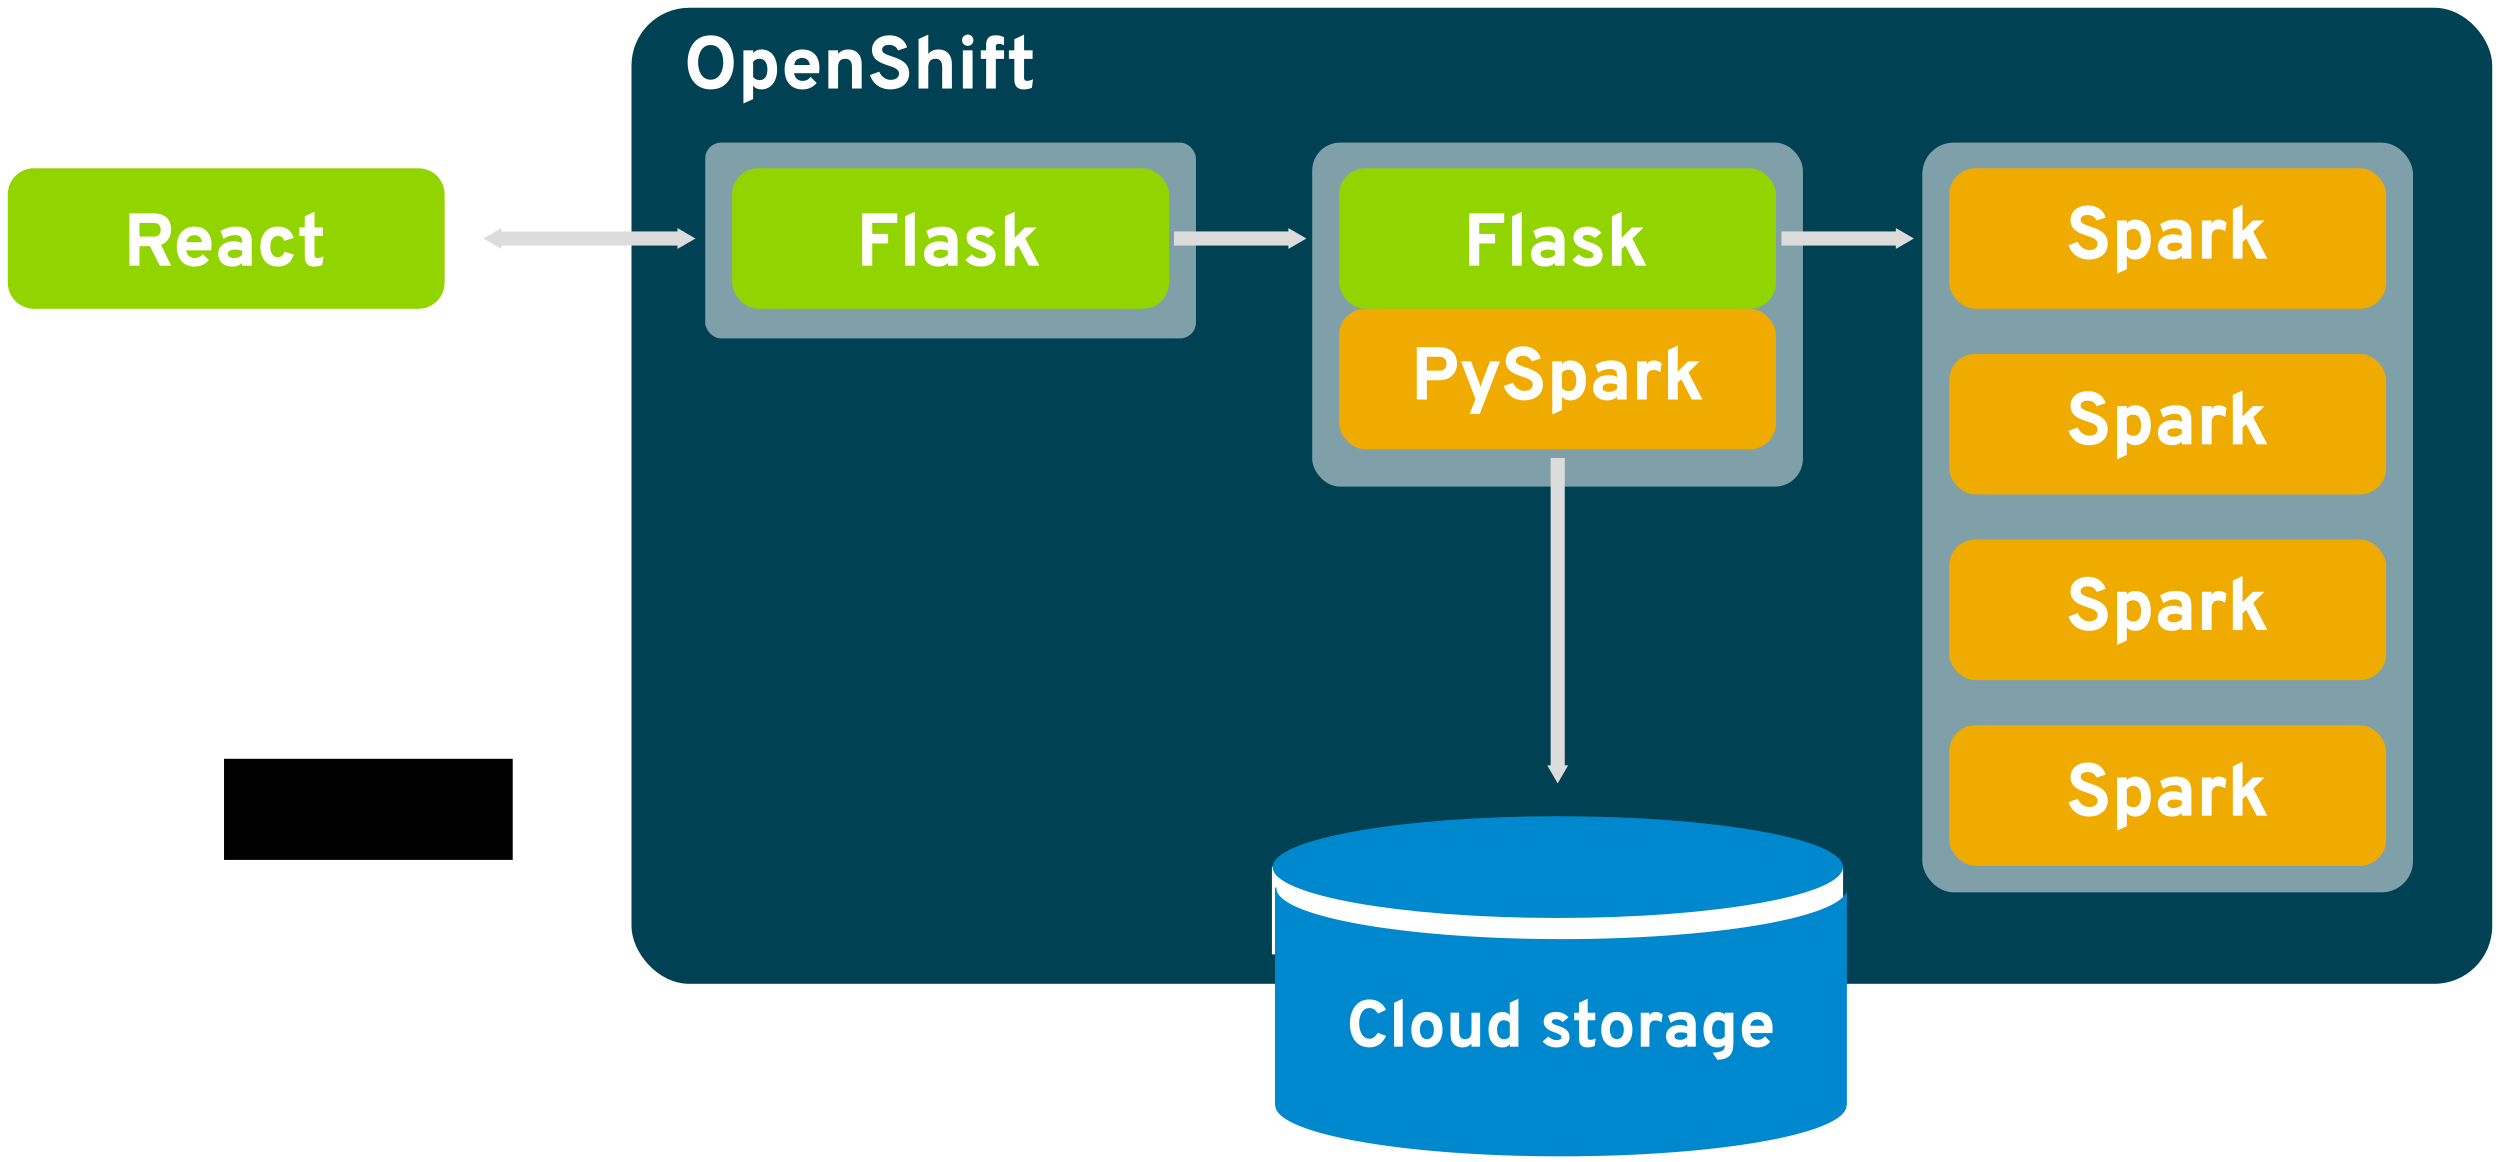 <?xml version="1.0" encoding="UTF-8" standalone="no"?>
<!-- Created with Inkscape (http://www.inkscape.org/) -->

<svg
   xmlns:dc="http://purl.org/dc/elements/1.1/"
   xmlns:cc="http://creativecommons.org/ns#"
   xmlns:rdf="http://www.w3.org/1999/02/22-rdf-syntax-ns#"
   xmlns:svg="http://www.w3.org/2000/svg"
   xmlns="http://www.w3.org/2000/svg"
   xmlns:sodipodi="http://sodipodi.sourceforge.net/DTD/sodipodi-0.dtd"
   xmlns:inkscape="http://www.inkscape.org/namespaces/inkscape"
   width="1608.337"
   height="747.692"
   viewBox="0 0 425.539 197.827"
   version="1.1"
   id="svg8"
   inkscape:version="0.92+devel unknown"
   sodipodi:docname="var-sandbox-3.svg">
  <defs
     id="defs2">
    <marker
       inkscape:stockid="TriangleInM"
       orient="auto"
       refY="0"
       refX="0"
       id="TriangleInM"
       style="overflow:visible"
       inkscape:isstock="true">
      <path
         id="path4601"
         d="M 5.77,0 -2.88,5 V -5 Z"
         style="fill:#dcdcdc;fill-opacity:1;fill-rule:evenodd;stroke:#dcdcdc;stroke-width:1pt;stroke-opacity:1"
         transform="scale(-0.4)"
         inkscape:connector-curvature="0" />
    </marker>
    <marker
       inkscape:stockid="TriangleOutM"
       orient="auto"
       refY="0"
       refX="0"
       id="TriangleOutM"
       style="overflow:visible"
       inkscape:isstock="true">
      <path
         id="path4610"
         d="M 5.77,0 -2.88,5 V -5 Z"
         style="fill:#dcdcdc;fill-opacity:1;fill-rule:evenodd;stroke:#dcdcdc;stroke-width:1pt;stroke-opacity:1"
         transform="scale(0.4)"
         inkscape:connector-curvature="0" />
    </marker>
    <marker
       inkscape:stockid="Arrow1Send"
       orient="auto"
       refY="0"
       refX="0"
       id="Arrow1Send"
       style="overflow:visible"
       inkscape:isstock="true">
      <path
         id="path4480"
         d="M 0,0 5,-5 -12.5,0 5,5 Z"
         style="fill:#4c4c4c;fill-opacity:1;fill-rule:evenodd;stroke:#000000;stroke-width:1pt;stroke-opacity:1"
         transform="matrix(-0.2,0,0,-0.2,-1.2,0)"
         inkscape:connector-curvature="0" />
    </marker>
    <marker
       inkscape:stockid="TriangleOutM"
       orient="auto"
       refY="0"
       refX="0"
       id="TriangleOutM-7"
       style="overflow:visible"
       inkscape:isstock="true">
      <path
         inkscape:connector-curvature="0"
         id="path4610-9"
         d="M 5.77,0 -2.88,5 V -5 Z"
         style="fill:#dcdcdc;fill-opacity:1;fill-rule:evenodd;stroke:#dcdcdc;stroke-width:1pt;stroke-opacity:1"
         transform="scale(0.4)" />
    </marker>
    <marker
       inkscape:stockid="TriangleOutM"
       orient="auto"
       refY="0"
       refX="0"
       id="TriangleOutM-7-0"
       style="overflow:visible"
       inkscape:isstock="true">
      <path
         inkscape:connector-curvature="0"
         id="path4610-9-2"
         d="M 5.77,0 -2.88,5 V -5 Z"
         style="fill:#4c4c4c;fill-opacity:1;fill-rule:evenodd;stroke:#4c4c4c;stroke-width:1pt;stroke-opacity:1"
         transform="scale(0.4)" />
    </marker>
    <marker
       inkscape:stockid="TriangleOutM"
       orient="auto"
       refY="0"
       refX="0"
       id="TriangleOutM-7-7"
       style="overflow:visible"
       inkscape:isstock="true">
      <path
         inkscape:connector-curvature="0"
         id="path4610-9-5"
         d="M 5.77,0 -2.88,5 V -5 Z"
         style="fill:#4c4c4c;fill-opacity:1;fill-rule:evenodd;stroke:#4c4c4c;stroke-width:1pt;stroke-opacity:1"
         transform="scale(0.4)" />
    </marker>
    <marker
       inkscape:stockid="TriangleInM"
       orient="auto"
       refY="0"
       refX="0"
       id="TriangleInM-0"
       style="overflow:visible"
       inkscape:isstock="true">
      <path
         inkscape:connector-curvature="0"
         id="path4601-4"
         d="M 5.77,0 -2.88,5 V -5 Z"
         style="fill:#dcdcdc;fill-opacity:1;fill-rule:evenodd;stroke:#dcdcdc;stroke-width:1pt;stroke-opacity:1"
         transform="scale(-0.4)" />
    </marker>
    <marker
       inkscape:stockid="TriangleOutM"
       orient="auto"
       refY="0"
       refX="0"
       id="TriangleOutM-8"
       style="overflow:visible"
       inkscape:isstock="true">
      <path
         id="path4610-7"
         d="M 5.77,0 -2.88,5 V -5 Z"
         style="fill:#dcdcdc;fill-opacity:1;fill-rule:evenodd;stroke:#dcdcdc;stroke-width:1pt;stroke-opacity:1"
         transform="scale(0.4)"
         inkscape:connector-curvature="0" />
    </marker>
    <marker
       inkscape:stockid="TriangleInM"
       orient="auto"
       refY="0"
       refX="0"
       id="TriangleInM-4"
       style="overflow:visible"
       inkscape:isstock="true">
      <path
         id="path4601-8"
         d="M 5.77,0 -2.88,5 V -5 Z"
         style="fill:#dcdcdc;fill-opacity:1;fill-rule:evenodd;stroke:#dcdcdc;stroke-width:1pt;stroke-opacity:1"
         transform="scale(-0.4)"
         inkscape:connector-curvature="0" />
    </marker>
    <marker
       inkscape:stockid="TriangleOutM"
       orient="auto"
       refY="0"
       refX="0"
       id="TriangleOutM-1"
       style="overflow:visible"
       inkscape:isstock="true">
      <path
         id="path4610-2"
         d="M 5.77,0 -2.88,5 V -5 Z"
         style="fill:#dcdcdc;fill-opacity:1;fill-rule:evenodd;stroke:#dcdcdc;stroke-width:1pt;stroke-opacity:1"
         transform="scale(0.4)"
         inkscape:connector-curvature="0" />
    </marker>
    <marker
       inkscape:stockid="TriangleOutM"
       orient="auto"
       refY="0"
       refX="0"
       id="TriangleOutM-8-3"
       style="overflow:visible"
       inkscape:isstock="true">
      <path
         id="path4610-7-9"
         d="M 5.77,0 -2.88,5 V -5 Z"
         style="fill:#dcdcdc;fill-opacity:1;fill-rule:evenodd;stroke:#dcdcdc;stroke-width:1pt;stroke-opacity:1"
         transform="scale(0.4)"
         inkscape:connector-curvature="0" />
    </marker>
    <marker
       inkscape:stockid="TriangleOutM"
       orient="auto"
       refY="0"
       refX="0"
       id="TriangleOutM-8-8"
       style="overflow:visible"
       inkscape:isstock="true">
      <path
         id="path4610-7-8"
         d="M 5.77,0 -2.88,5 V -5 Z"
         style="fill:#dcdcdc;fill-opacity:1;fill-rule:evenodd;stroke:#dcdcdc;stroke-width:1pt;stroke-opacity:1"
         transform="scale(0.4)"
         inkscape:connector-curvature="0" />
    </marker>
  </defs>
  <sodipodi:namedview
     id="base"
     pagecolor="#ffffff"
     bordercolor="#666666"
     borderopacity="1.0"
     inkscape:pageopacity="0.0"
     inkscape:pageshadow="2"
     inkscape:zoom="0.7"
     inkscape:cx="1063.714"
     inkscape:cy="197.75352"
     inkscape:document-units="mm"
     inkscape:current-layer="layer1"
     inkscape:document-rotation="0"
     showgrid="false"
     inkscape:window-width="2556"
     inkscape:window-height="1404"
     inkscape:window-x="2"
     inkscape:window-y="2"
     inkscape:window-maximized="1"
     units="px"
     fit-margin-top="5"
     fit-margin-left="5"
     fit-margin-right="5"
     fit-margin-bottom="5" />
  <g
     inkscape:label="Layer 1"
     inkscape:groupmode="layer"
     id="layer1"
     transform="translate(58.115,116.105)">
    <rect
       style="opacity:1;fill:#004153;stroke:none;stroke-width:1.319;stroke-miterlimit:4;stroke-dasharray:none"
       id="rect16662"
       width="316.727"
       height="166.138"
       x="49.374"
       y="-114.783"
       ry="9.841" />
    <flowRoot
       xml:space="preserve"
       id="flowRoot16013"
       style="font-style:normal;font-variant:normal;font-weight:800;font-stretch:normal;font-size:48px;font-family:Overpass;-inkscape-font-specification:'Overpass Ultra-Bold'"
       transform="matrix(0.265,0,0,0.265,-24.252,-40.45)"><flowRegion
         id="flowRegion16015"
         style="font-style:normal;font-variant:normal;font-weight:800;font-stretch:normal;font-size:48px;font-family:Overpass;-inkscape-font-specification:'Overpass Ultra-Bold'"><rect
           id="rect16017"
           width="185.427"
           height="64.939"
           x="16.119"
           y="201.903"
           style="-inkscape-font-specification:'Overpass Ultra-Bold';font-family:Overpass;font-weight:800;font-style:normal;font-stretch:normal;font-variant:normal;font-size:48px;" /></flowRegion><flowPara
         id="flowPara16019">Browser</flowPara></flowRoot>    <path
       style="opacity:1;fill:#92d400;stroke-width:2.577"
       d="m -52.328,-87.468 h 65.435 c 2.473,0 4.464,1.991 4.464,4.464 v 14.995 c 0,2.473 -1.991,4.464 -4.464,4.464 H -52.328 c -2.473,0 -4.464,-1.991 -4.464,-4.464 v -14.995 c 0,-2.473 1.991,-4.464 4.464,-4.464 z"
       id="rect4267-3-2-7"
       inkscape:connector-curvature="0" />
    <g
       aria-label="React"
       transform="matrix(0.265,0,0,0.265,-42.547,-144.816)"
       style="font-style:normal;font-variant:normal;font-weight:800;font-stretch:normal;font-size:48px;font-family:Overpass;-inkscape-font-specification:'Overpass Ultra-Bold';fill:#ffffff"
       id="flowRoot16261-6">
      <path
         d="m 24.352,278.994 h 6.48 v -12.528 h 6.768 l 6.288,12.528 h 7.296 l -6.528,-13.392 c 4.368,-1.536 6.528,-5.904 6.528,-9.696 0,-5.52 -2.784,-10.512 -11.232,-10.512 h -15.6 z m 6.48,-18.672 v -8.784 h 9.216 c 3.456,0 4.416,2.256 4.416,4.368 0,2.304 -1.104,4.416 -4.416,4.416 z"
         id="path16420"
         inkscape:connector-curvature="0" />
      <path
         d="m 66.259,279.57 c 4.08,0 7.056,-1.632 9.12,-4.128 l -3.84,-3.888 c -1.392,1.776 -3.024,2.544 -5.28,2.544 -2.688,0 -5.088,-1.776 -5.328,-4.944 h 15.984 c 0.192,-1.344 0.192,-2.736 0.192,-3.696 0,-7.872 -4.8,-11.568 -10.848,-11.568 -7.008,0 -11.472,4.896 -11.472,12.816 0,8.064 4.368,12.864 11.472,12.864 z m -5.28,-15.696 c 0.384,-3.072 2.352,-4.512 5.28,-4.512 2.496,0 4.368,1.632 4.752,4.512 z"
         id="path16422"
         inkscape:connector-curvature="0" />
      <path
         d="m 96.813,278.994 h 6.144 v -15.648 c 0,-8.352 -5.616,-9.456 -10.032,-9.456 -4.224,0 -7.68,1.296 -10.032,2.88 l 1.92,5.04 c 2.304,-1.584 4.704,-2.448 7.584,-2.448 2.832,0 4.416,1.2 4.416,3.888 v 1.248 c -1.488,-0.72 -3.264,-1.152 -5.616,-1.152 -4.848,0 -9.744,2.448 -9.744,8.112 0,5.376 3.936,8.112 9.024,8.112 3.216,0 5.184,-1.2 6.336,-2.352 z m -5.136,-4.896 c -2.688,0 -4.128,-1.056 -4.128,-2.64 0,-2.016 2.112,-2.832 4.704,-2.832 1.68,0 3.264,0.288 4.56,0.816 v 2.64 c -1.2,1.104 -2.88,2.016 -5.136,2.016 z"
         id="path16424"
         inkscape:connector-curvature="0" />
      <path
         d="m 119.689,279.57 c 5.328,0 8.784,-2.592 10.272,-7.776 l -5.952,-1.776 c -0.72,2.304 -2.208,3.552 -4.32,3.552 -2.88,0 -4.848,-2.64 -4.848,-6.816 0,-4.128 1.968,-6.864 4.992,-6.864 1.968,0 3.408,1.296 4.128,3.168 l 5.952,-1.968 c -1.584,-4.992 -5.232,-7.2 -10.224,-7.2 -6.768,0 -11.184,4.896 -11.184,12.864 0,8.064 4.416,12.816 11.184,12.816 z"
         id="path16426"
         inkscape:connector-curvature="0" />
      <path
         d="m 142.97,279.57 c 2.064,0 3.84,-0.384 5.328,-1.104 l 0.72,-5.424 c -1.392,0.72 -2.736,1.056 -4.032,1.056 -1.104,0 -1.728,-0.72 -1.728,-1.92 v -12.24 h 5.472 v -5.472 h -5.472 v -10.128 l -6.24,2.976 v 7.152 h -3.504 v 5.472 h 3.504 v 13.152 c 0,4.08 1.728,6.48 5.952,6.48 z"
         id="path16428"
         inkscape:connector-curvature="0" />
    </g>
    <g
       aria-label="OpenShift"
       transform="matrix(0.265,0,0,0.265,-34.222,-39.929)"
       style="font-style:normal;font-variant:normal;font-weight:800;font-stretch:normal;font-size:48px;font-family:Overpass;-inkscape-font-specification:'Overpass Ultra-Bold';fill:#ffffff"
       id="flowRoot16788">
      <path
         d="m 366.345,-230.022 c 10.848,0 14.784,-9.072 14.784,-17.376 0,-8.304 -3.936,-17.376 -14.784,-17.376 -10.848,0 -14.832,9.072 -14.832,17.376 0,8.304 3.984,17.376 14.832,17.376 z m 0,-6.24 c -6.048,0 -8.112,-6.048 -8.112,-11.136 0,-4.848 2.016,-11.136 8.112,-11.136 6.048,0 8.064,6 8.064,11.136 0,4.848 -2.112,11.136 -8.064,11.136 z"
         id="path16855"
         inkscape:connector-curvature="0" />
      <path
         d="m 398.82,-230.022 c 5.856,0 10.176,-4.752 10.176,-12.816 0,-8.304 -4.08,-12.864 -10.128,-12.864 -2.448,0 -4.176,0.96 -5.28,2.352 v -1.776 h -6.24 v 34.128 l 6.24,-2.832 v -8.544 c 1.104,1.392 2.784,2.352 5.232,2.352 z m -0.96,-6 c -2.16,0 -3.648,-1.008 -4.272,-2.016 v -9.696 c 0.912,-1.2 2.208,-1.968 4.272,-1.968 3.216,0 4.896,2.736 4.896,6.864 0,4.368 -1.776,6.816 -4.896,6.816 z"
         id="path16857"
         inkscape:connector-curvature="0" />
      <path
         d="m 425.276,-230.022 c 4.08,0 7.056,-1.632 9.12,-4.128 l -3.84,-3.888 c -1.392,1.776 -3.024,2.544 -5.28,2.544 -2.688,0 -5.088,-1.776 -5.328,-4.944 h 15.984 c 0.192,-1.344 0.192,-2.736 0.192,-3.696 0,-7.872 -4.8,-11.568 -10.848,-11.568 -7.008,0 -11.472,4.896 -11.472,12.816 0,8.064 4.368,12.864 11.472,12.864 z m -5.28,-15.696 c 0.384,-3.072 2.352,-4.512 5.28,-4.512 2.496,0 4.368,1.632 4.752,4.512 z"
         id="path16859"
         inkscape:connector-curvature="0" />
      <path
         d="m 457.079,-230.598 h 6.24 v -15.456 c 0,-7.344 -4.368,-9.648 -8.592,-9.648 -2.88,0 -5.04,1.008 -6.576,2.88 v -2.304 h -6.24 v 24.528 h 6.24 v -13.536 c 0,-3.888 1.632,-5.568 4.656,-5.568 2.88,0 4.272,1.68 4.272,5.664 z"
         id="path16861"
         inkscape:connector-curvature="0" />
      <path
         d="m 481.693,-230.022 c 6.816,0 12.144,-3.696 12.144,-10.224 0,-7.248 -6.288,-9.36 -11.28,-11.04 -3.312,-1.104 -6.096,-2.016 -6.096,-4.128 0,-2.064 1.632,-3.216 4.464,-3.216 3.12,0 4.848,1.536 5.76,3.552 l 5.808,-1.92 c -1.248,-4.416 -5.184,-7.776 -11.184,-7.776 -7.248,0 -11.376,4.224 -11.376,9.264 0,6.672 5.664,8.544 10.56,10.176 3.648,1.2 6.816,2.256 6.816,5.088 0,2.688 -2.16,4.08 -5.424,4.08 -3.264,0 -5.904,-2.16 -7.344,-5.28 l -5.904,2.208 c 1.92,5.712 6.72,9.216 13.056,9.216 z"
         id="path16863"
         inkscape:connector-curvature="0" />
      <path
         d="m 499.848,-230.598 h 6.24 v -13.776 c 0,-3.84 1.872,-5.328 4.656,-5.328 2.832,0 4.272,1.632 4.272,5.424 v 13.68 h 6.24 v -15.456 c 0,-7.344 -4.368,-9.648 -8.592,-9.648 -2.88,0 -5.04,1.008 -6.576,2.88 v -12.432 l -6.24,2.88 z"
         id="path16865"
         inkscape:connector-curvature="0" />
      <path
         d="m 531.422,-258.006 c 2.064,0 3.648,-1.632 3.648,-3.648 0,-2.016 -1.584,-3.6 -3.648,-3.6 -2.016,0 -3.648,1.584 -3.648,3.6 0,2.016 1.632,3.648 3.648,3.648 z m -3.12,27.408 h 6.24 v -24.528 h -6.24 z"
         id="path16867"
         inkscape:connector-curvature="0" />
      <path
         d="m 549.482,-249.654 h 5.28 v -5.472 h -5.28 v -2.496 c 0,-1.152 0.672,-1.68 1.776,-1.68 0.624,0 1.68,0.096 3.504,0.816 v -5.088 c -1.776,-0.912 -3.504,-1.2 -5.472,-1.2 -2.976,0 -6.048,1.056 -6.048,5.904 v 3.744 h -3.408 v 5.472 h 3.408 v 19.056 h 6.24 z"
         id="path16869"
         inkscape:connector-curvature="0" />
      <path
         d="m 567.332,-230.022 c 2.064,0 3.84,-0.384 5.328,-1.104 l 0.72,-5.424 c -1.392,0.72 -2.736,1.056 -4.032,1.056 -1.104,0 -1.728,-0.72 -1.728,-1.92 v -12.24 h 5.472 v -5.472 h -5.472 v -10.128 l -6.24,2.976 v 7.152 h -3.504 v 5.472 h 3.504 v 13.152 c 0,4.08 1.728,6.48 5.952,6.48 z"
         id="path16871"
         inkscape:connector-curvature="0" />
    </g>
    <rect
       style="opacity:1;fill:#80a0a9;stroke:none;stroke-width:1.179;stroke-miterlimit:4;stroke-dasharray:none;stroke-opacity:1"
       id="rect16796-0"
       width="83.529"
       height="33.329"
       x="61.924"
       y="-91.83"
       ry="2.701" />
    <rect
       style="opacity:1;fill:#92d400;stroke-width:2.577"
       id="rect4267-3-2-6"
       width="74.362"
       height="23.922"
       x="66.507"
       y="-87.468"
       ry="4.464" />
    <g
       aria-label="Flask"
       transform="matrix(0.265,0,0,0.265,82.183,-144.816)"
       style="font-style:normal;font-variant:normal;font-weight:800;font-stretch:normal;font-size:48px;font-family:Overpass;-inkscape-font-specification:'Overpass Ultra-Bold';fill:#ffffff"
       id="flowRoot16261-1">
      <path
         d="m 24.352,278.994 h 6.48 v -14.256 h 10.176 v -6.144 h -10.176 v -7.056 h 16.032 v -6.144 h -22.512 z"
         id="path16431-5"
         inkscape:connector-curvature="0" />
      <path
         d="m 51.914,278.994 h 6.24 v -34.656 l -6.24,2.928 z"
         id="path16433-9"
         inkscape:connector-curvature="0" />
      <path
         d="m 79.469,278.994 h 6.144 v -15.648 c 0,-8.352 -5.616,-9.456 -10.032,-9.456 -4.224,0 -7.68,1.296 -10.032,2.88 l 1.92,5.04 c 2.304,-1.584 4.704,-2.448 7.584,-2.448 2.832,0 4.416,1.2 4.416,3.888 v 1.248 c -1.488,-0.72 -3.264,-1.152 -5.616,-1.152 -4.848,0 -9.744,2.448 -9.744,8.112 0,5.376 3.936,8.112 9.024,8.112 3.216,0 5.184,-1.2 6.336,-2.352 z m -5.136,-4.896 c -2.688,0 -4.128,-1.056 -4.128,-2.64 0,-2.016 2.112,-2.832 4.704,-2.832 1.68,0 3.264,0.288 4.56,0.816 v 2.64 c -1.2,1.104 -2.88,2.016 -5.136,2.016 z"
         id="path16435-4"
         inkscape:connector-curvature="0" />
      <path
         d="m 100.474,279.57 c 5.808,0 9.6,-2.64 9.6,-7.44 0,-4.896 -3.84,-6.768 -8.064,-8.16 -2.544,-0.768 -4.8,-1.68 -4.8,-2.976 0,-1.2 1.248,-1.824 3.12,-1.824 1.92,0 3.312,0.672 4.8,2.064 l 4.176,-3.408 c -1.776,-2.064 -4.704,-3.936 -8.976,-3.936 -4.896,0 -8.928,2.448 -8.928,6.912 0,4.272 2.928,6.24 8.4,8.064 2.832,1.104 4.464,1.776 4.464,3.264 0,1.584 -1.536,2.16 -3.696,2.16 -2.592,0 -4.752,-1.632 -5.76,-2.64 l -4.128,3.504 c 1.92,2.688 5.808,4.416 9.792,4.416 z"
         id="path16437-9"
         inkscape:connector-curvature="0" />
      <path
         d="m 138.208,278.994 -9.024,-17.424 7.2,-7.104 h -7.488 l -6.576,6.672 v -16.8 l -6.24,2.928 v 31.728 h 6.24 v -10.752 l 2.304,-2.208 6.768,12.96 z"
         id="path16439-0"
         inkscape:connector-curvature="0" />
    </g>
    <path
       style="fill:none;stroke:#dcdcdc;stroke-width:2.404;stroke-linecap:butt;stroke-linejoin:miter;stroke-miterlimit:4;stroke-dasharray:none;stroke-opacity:1;marker-start:url(#TriangleInM);marker-end:url(#TriangleOutM)"
       d="m 26.196,-75.507 h 32.02"
       id="path4463"
       inkscape:connector-curvature="0"
       sodipodi:nodetypes="cc" />
    <rect
       style="opacity:1;fill:#80a0a9;stroke:none;stroke-width:1.562;stroke-miterlimit:4;stroke-dasharray:none;stroke-opacity:1"
       id="rect16796"
       width="83.529"
       height="58.553"
       x="165.242"
       y="-91.83"
       ry="4.746" />
    <rect
       style="opacity:1;fill:#92d400;stroke-width:2.577"
       id="rect4267-3-2"
       width="74.362"
       height="23.922"
       x="169.825"
       y="-87.468"
       ry="4.464" />
    <g
       aria-label="Flask"
       transform="matrix(0.265,0,0,0.265,185.502,-144.816)"
       style="font-style:normal;font-variant:normal;font-weight:800;font-stretch:normal;font-size:48px;font-family:Overpass;-inkscape-font-specification:'Overpass Ultra-Bold';fill:#ffffff"
       id="flowRoot16261">
      <path
         d="m 24.352,278.994 h 6.48 v -14.256 h 10.176 v -6.144 h -10.176 v -7.056 h 16.032 v -6.144 h -22.512 z"
         id="path16431"
         inkscape:connector-curvature="0" />
      <path
         d="m 51.914,278.994 h 6.24 v -34.656 l -6.24,2.928 z"
         id="path16433"
         inkscape:connector-curvature="0" />
      <path
         d="m 79.469,278.994 h 6.144 v -15.648 c 0,-8.352 -5.616,-9.456 -10.032,-9.456 -4.224,0 -7.68,1.296 -10.032,2.88 l 1.92,5.04 c 2.304,-1.584 4.704,-2.448 7.584,-2.448 2.832,0 4.416,1.2 4.416,3.888 v 1.248 c -1.488,-0.72 -3.264,-1.152 -5.616,-1.152 -4.848,0 -9.744,2.448 -9.744,8.112 0,5.376 3.936,8.112 9.024,8.112 3.216,0 5.184,-1.2 6.336,-2.352 z m -5.136,-4.896 c -2.688,0 -4.128,-1.056 -4.128,-2.64 0,-2.016 2.112,-2.832 4.704,-2.832 1.68,0 3.264,0.288 4.56,0.816 v 2.64 c -1.2,1.104 -2.88,2.016 -5.136,2.016 z"
         id="path16435"
         inkscape:connector-curvature="0" />
      <path
         d="m 100.474,279.57 c 5.808,0 9.6,-2.64 9.6,-7.44 0,-4.896 -3.84,-6.768 -8.064,-8.16 -2.544,-0.768 -4.8,-1.68 -4.8,-2.976 0,-1.2 1.248,-1.824 3.12,-1.824 1.92,0 3.312,0.672 4.8,2.064 l 4.176,-3.408 c -1.776,-2.064 -4.704,-3.936 -8.976,-3.936 -4.896,0 -8.928,2.448 -8.928,6.912 0,4.272 2.928,6.24 8.4,8.064 2.832,1.104 4.464,1.776 4.464,3.264 0,1.584 -1.536,2.16 -3.696,2.16 -2.592,0 -4.752,-1.632 -5.76,-2.64 l -4.128,3.504 c 1.92,2.688 5.808,4.416 9.792,4.416 z"
         id="path16437"
         inkscape:connector-curvature="0" />
      <path
         d="m 138.208,278.994 -9.024,-17.424 7.2,-7.104 h -7.488 l -6.576,6.672 v -16.8 l -6.24,2.928 v 31.728 h 6.24 v -10.752 l 2.304,-2.208 6.768,12.96 z"
         id="path16439"
         inkscape:connector-curvature="0" />
    </g>
    <rect
       style="opacity:1;fill:#80a0a9;stroke:none;stroke-width:2.306;stroke-miterlimit:4;stroke-dasharray:none;stroke-opacity:1"
       id="rect16796-5"
       width="83.529"
       height="127.617"
       x="269.093"
       y="-91.83"
       ry="5.347" />
    <rect
       style="opacity:1;fill:#f0ab00;stroke-width:2.577"
       id="rect4267-3-2-9"
       width="74.362"
       height="23.922"
       x="273.676"
       y="-87.468"
       ry="4.464" />
    <g
       aria-label="Spark"
       transform="matrix(0.265,0,0,0.265,288.032,-146.009)"
       style="font-style:normal;font-variant:normal;font-weight:800;font-stretch:normal;font-size:48px;font-family:Overpass;-inkscape-font-specification:'Overpass Ultra-Bold';fill:#ffffff"
       id="flowRoot16261-3">
      <path
         d="m 35.488,279.57 c 6.816,0 12.144,-3.696 12.144,-10.224 0,-7.248 -6.288,-9.36 -11.28,-11.04 -3.312,-1.104 -6.096,-2.016 -6.096,-4.128 0,-2.064 1.632,-3.216 4.464,-3.216 3.12,0 4.848,1.536 5.76,3.552 l 5.808,-1.92 c -1.248,-4.416 -5.184,-7.776 -11.184,-7.776 -7.248,0 -11.376,4.224 -11.376,9.264 0,6.672 5.664,8.544 10.56,10.176 3.648,1.2 6.816,2.256 6.816,5.088 0,2.688 -2.16,4.08 -5.424,4.08 -3.264,0 -5.904,-2.16 -7.344,-5.28 l -5.904,2.208 c 1.92,5.712 6.72,9.216 13.056,9.216 z"
         id="path16442"
         inkscape:connector-curvature="0" />
      <path
         d="m 65.115,279.57 c 5.856,0 10.176,-4.752 10.176,-12.816 0,-8.304 -4.08,-12.864 -10.128,-12.864 -2.448,0 -4.176,0.96 -5.28,2.352 v -1.776 h -6.24 v 34.128 l 6.24,-2.832 v -8.544 c 1.104,1.392 2.784,2.352 5.232,2.352 z m -0.96,-6 c -2.16,0 -3.648,-1.008 -4.272,-2.016 v -9.696 c 0.912,-1.2 2.208,-1.968 4.272,-1.968 3.216,0 4.896,2.736 4.896,6.864 0,4.368 -1.776,6.816 -4.896,6.816 z"
         id="path16444"
         inkscape:connector-curvature="0" />
      <path
         d="m 95.219,278.994 h 6.144 v -15.648 c 0,-8.352 -5.616,-9.456 -10.032,-9.456 -4.224,0 -7.68,1.296 -10.032,2.88 l 1.92,5.04 c 2.304,-1.584 4.704,-2.448 7.584,-2.448 2.832,0 4.416,1.2 4.416,3.888 v 1.248 c -1.488,-0.72 -3.264,-1.152 -5.616,-1.152 -4.848,0 -9.744,2.448 -9.744,8.112 0,5.376 3.936,8.112 9.024,8.112 3.216,0 5.184,-1.2 6.336,-2.352 z m -5.136,-4.896 c -2.688,0 -4.128,-1.056 -4.128,-2.64 0,-2.016 2.112,-2.832 4.704,-2.832 1.68,0 3.264,0.288 4.56,0.816 v 2.64 c -1.2,1.104 -2.88,2.016 -5.136,2.016 z"
         id="path16446"
         inkscape:connector-curvature="0" />
      <path
         d="m 108.112,278.994 h 6.24 v -13.68 c 0,-4.224 2.064,-5.28 4.224,-5.28 1.92,0 3.312,0.624 4.464,1.44 l 0.864,-5.712 c -1.392,-1.152 -2.928,-1.872 -4.992,-1.872 -2.448,0 -3.84,1.2 -4.56,2.736 v -2.16 h -6.24 z"
         id="path16448"
         inkscape:connector-curvature="0" />
      <path
         d="m 150.115,278.994 -9.024,-17.424 7.2,-7.104 h -7.488 l -6.576,6.672 v -16.8 l -6.24,2.928 v 31.728 h 6.24 v -10.752 l 2.304,-2.208 6.768,12.96 z"
         id="path16450"
         inkscape:connector-curvature="0" />
    </g>
    <rect
       style="opacity:1;fill:#f0ab00;stroke-width:2.577"
       id="rect4267-3-2-9-6"
       width="74.362"
       height="23.922"
       x="169.825"
       y="-63.546"
       ry="4.464" />
    <g
       aria-label="PySpark"
       transform="matrix(0.265,0,0,0.265,-15.255,-155.453)"
       style="font-style:normal;font-variant:normal;font-weight:800;font-stretch:normal;font-size:48px;font-family:Overpass;-inkscape-font-specification:'Overpass Ultra-Bold';fill:#ffffff"
       id="flowRoot16531">
      <path
         inkscape:connector-curvature="0"
         d="m 748.289,405.1 h 6.48 v -12.384 h 7.92 c 8.208,0 11.472,-5.712 11.472,-10.608 0,-5.232 -2.976,-10.608 -11.472,-10.608 h -14.4 z m 14.688,-18.528 h -8.208 v -8.928 h 8.208 c 3.456,0 4.464,2.544 4.464,4.464 0,2.112 -1.2,4.464 -4.464,4.464 z"
         id="path16539" />
      <path
         inkscape:connector-curvature="0"
         d="m 782.246,414.412 h 6.48 l 13.008,-33.84 h -6.384 l -5.376,14.16 c -0.24,0.72 -0.528,1.488 -0.72,2.256 -0.192,-0.768 -0.432,-1.536 -0.72,-2.256 l -5.376,-14.16 h -6.384 l 9.216,24.192 z"
         id="path16541" />
      <path
         inkscape:connector-curvature="0"
         d="m 817.175,405.676 c 6.816,0 12.144,-3.696 12.144,-10.224 0,-7.248 -6.288,-9.36 -11.28,-11.04 -3.312,-1.104 -6.096,-2.016 -6.096,-4.128 0,-2.064 1.632,-3.216 4.464,-3.216 3.12,0 4.848,1.536 5.76,3.552 l 5.808,-1.92 c -1.248,-4.416 -5.184,-7.776 -11.184,-7.776 -7.248,0 -11.376,4.224 -11.376,9.264 0,6.672 5.664,8.544 10.56,10.176 3.648,1.2 6.816,2.256 6.816,5.088 0,2.688 -2.16,4.08 -5.424,4.08 -3.264,0 -5.904,-2.16 -7.344,-5.28 l -5.904,2.208 c 1.92,5.712 6.72,9.216 13.056,9.216 z"
         id="path16543" />
      <path
         inkscape:connector-curvature="0"
         d="m 846.802,405.676 c 5.856,0 10.176,-4.752 10.176,-12.816 0,-8.304 -4.08,-12.864 -10.128,-12.864 -2.448,0 -4.176,0.96 -5.28,2.352 v -1.776 h -6.24 v 34.128 l 6.24,-2.832 v -8.544 c 1.104,1.392 2.784,2.352 5.232,2.352 z m -0.96,-6 c -2.16,0 -3.648,-1.008 -4.272,-2.016 v -9.696 c 0.912,-1.2 2.208,-1.968 4.272,-1.968 3.216,0 4.896,2.736 4.896,6.864 0,4.368 -1.776,6.816 -4.896,6.816 z"
         id="path16545" />
      <path
         inkscape:connector-curvature="0"
         d="m 876.907,405.1 h 6.144 v -15.648 c 0,-8.352 -5.616,-9.456 -10.032,-9.456 -4.224,0 -7.68,1.296 -10.032,2.88 l 1.92,5.04 c 2.304,-1.584 4.704,-2.448 7.584,-2.448 2.832,0 4.416,1.2 4.416,3.888 v 1.248 c -1.488,-0.72 -3.264,-1.152 -5.616,-1.152 -4.848,0 -9.744,2.448 -9.744,8.112 0,5.376 3.936,8.112 9.024,8.112 3.216,0 5.184,-1.2 6.336,-2.352 z m -5.136,-4.896 c -2.688,0 -4.128,-1.056 -4.128,-2.64 0,-2.016 2.112,-2.832 4.704,-2.832 1.68,0 3.264,0.288 4.56,0.816 v 2.64 c -1.2,1.104 -2.88,2.016 -5.136,2.016 z"
         id="path16547" />
      <path
         inkscape:connector-curvature="0"
         d="m 889.799,405.1 h 6.24 v -13.68 c 0,-4.224 2.064,-5.28 4.224,-5.28 1.92,0 3.312,0.624 4.464,1.44 l 0.864,-5.712 c -1.392,-1.152 -2.928,-1.872 -4.992,-1.872 -2.448,0 -3.84,1.2 -4.56,2.736 v -2.16 h -6.24 z"
         id="path16549" />
      <path
         inkscape:connector-curvature="0"
         d="m 931.802,405.1 -9.024,-17.424 7.2,-7.104 h -7.488 l -6.576,6.672 v -16.8 l -6.24,2.928 v 31.728 h 6.24 v -10.752 l 2.304,-2.208 6.768,12.96 z"
         id="path16551" />
    </g>
    <rect
       style="opacity:1;fill:#f0ab00;stroke-width:2.577"
       id="rect4267-3-2-9-2"
       width="74.362"
       height="23.922"
       x="273.676"
       y="-55.865"
       ry="4.464" />
    <g
       aria-label="Spark"
       transform="matrix(0.265,0,0,0.265,288.032,-114.407)"
       style="font-style:normal;font-variant:normal;font-weight:800;font-stretch:normal;font-size:48px;font-family:Overpass;-inkscape-font-specification:'Overpass Ultra-Bold';fill:#ffffff"
       id="flowRoot16261-3-5">
      <path
         d="m 35.488,279.57 c 6.816,0 12.144,-3.696 12.144,-10.224 0,-7.248 -6.288,-9.36 -11.28,-11.04 -3.312,-1.104 -6.096,-2.016 -6.096,-4.128 0,-2.064 1.632,-3.216 4.464,-3.216 3.12,0 4.848,1.536 5.76,3.552 l 5.808,-1.92 c -1.248,-4.416 -5.184,-7.776 -11.184,-7.776 -7.248,0 -11.376,4.224 -11.376,9.264 0,6.672 5.664,8.544 10.56,10.176 3.648,1.2 6.816,2.256 6.816,5.088 0,2.688 -2.16,4.08 -5.424,4.08 -3.264,0 -5.904,-2.16 -7.344,-5.28 l -5.904,2.208 c 1.92,5.712 6.72,9.216 13.056,9.216 z"
         id="path16442-4"
         inkscape:connector-curvature="0" />
      <path
         d="m 65.115,279.57 c 5.856,0 10.176,-4.752 10.176,-12.816 0,-8.304 -4.08,-12.864 -10.128,-12.864 -2.448,0 -4.176,0.96 -5.28,2.352 v -1.776 h -6.24 v 34.128 l 6.24,-2.832 v -8.544 c 1.104,1.392 2.784,2.352 5.232,2.352 z m -0.96,-6 c -2.16,0 -3.648,-1.008 -4.272,-2.016 v -9.696 c 0.912,-1.2 2.208,-1.968 4.272,-1.968 3.216,0 4.896,2.736 4.896,6.864 0,4.368 -1.776,6.816 -4.896,6.816 z"
         id="path16444-7"
         inkscape:connector-curvature="0" />
      <path
         d="m 95.219,278.994 h 6.144 v -15.648 c 0,-8.352 -5.616,-9.456 -10.032,-9.456 -4.224,0 -7.68,1.296 -10.032,2.88 l 1.92,5.04 c 2.304,-1.584 4.704,-2.448 7.584,-2.448 2.832,0 4.416,1.2 4.416,3.888 v 1.248 c -1.488,-0.72 -3.264,-1.152 -5.616,-1.152 -4.848,0 -9.744,2.448 -9.744,8.112 0,5.376 3.936,8.112 9.024,8.112 3.216,0 5.184,-1.2 6.336,-2.352 z m -5.136,-4.896 c -2.688,0 -4.128,-1.056 -4.128,-2.64 0,-2.016 2.112,-2.832 4.704,-2.832 1.68,0 3.264,0.288 4.56,0.816 v 2.64 c -1.2,1.104 -2.88,2.016 -5.136,2.016 z"
         id="path16446-4"
         inkscape:connector-curvature="0" />
      <path
         d="m 108.112,278.994 h 6.24 v -13.68 c 0,-4.224 2.064,-5.28 4.224,-5.28 1.92,0 3.312,0.624 4.464,1.44 l 0.864,-5.712 c -1.392,-1.152 -2.928,-1.872 -4.992,-1.872 -2.448,0 -3.84,1.2 -4.56,2.736 v -2.16 h -6.24 z"
         id="path16448-4"
         inkscape:connector-curvature="0" />
      <path
         d="m 150.115,278.994 -9.024,-17.424 7.2,-7.104 h -7.488 l -6.576,6.672 v -16.8 l -6.24,2.928 v 31.728 h 6.24 v -10.752 l 2.304,-2.208 6.768,12.96 z"
         id="path16450-3"
         inkscape:connector-curvature="0" />
    </g>
    <rect
       style="opacity:1;fill:#f0ab00;stroke-width:2.577"
       id="rect4267-3-2-9-7"
       width="74.362"
       height="23.922"
       x="273.676"
       y="-24.263"
       ry="4.464" />
    <g
       aria-label="Spark"
       transform="matrix(0.265,0,0,0.265,288.032,-82.804)"
       style="font-style:normal;font-variant:normal;font-weight:800;font-stretch:normal;font-size:48px;font-family:Overpass;-inkscape-font-specification:'Overpass Ultra-Bold';fill:#ffffff"
       id="flowRoot16261-3-8">
      <path
         d="m 35.488,279.57 c 6.816,0 12.144,-3.696 12.144,-10.224 0,-7.248 -6.288,-9.36 -11.28,-11.04 -3.312,-1.104 -6.096,-2.016 -6.096,-4.128 0,-2.064 1.632,-3.216 4.464,-3.216 3.12,0 4.848,1.536 5.76,3.552 l 5.808,-1.92 c -1.248,-4.416 -5.184,-7.776 -11.184,-7.776 -7.248,0 -11.376,4.224 -11.376,9.264 0,6.672 5.664,8.544 10.56,10.176 3.648,1.2 6.816,2.256 6.816,5.088 0,2.688 -2.16,4.08 -5.424,4.08 -3.264,0 -5.904,-2.16 -7.344,-5.28 l -5.904,2.208 c 1.92,5.712 6.72,9.216 13.056,9.216 z"
         id="path16442-6"
         inkscape:connector-curvature="0" />
      <path
         d="m 65.115,279.57 c 5.856,0 10.176,-4.752 10.176,-12.816 0,-8.304 -4.08,-12.864 -10.128,-12.864 -2.448,0 -4.176,0.96 -5.28,2.352 v -1.776 h -6.24 v 34.128 l 6.24,-2.832 v -8.544 c 1.104,1.392 2.784,2.352 5.232,2.352 z m -0.96,-6 c -2.16,0 -3.648,-1.008 -4.272,-2.016 v -9.696 c 0.912,-1.2 2.208,-1.968 4.272,-1.968 3.216,0 4.896,2.736 4.896,6.864 0,4.368 -1.776,6.816 -4.896,6.816 z"
         id="path16444-8"
         inkscape:connector-curvature="0" />
      <path
         d="m 95.219,278.994 h 6.144 v -15.648 c 0,-8.352 -5.616,-9.456 -10.032,-9.456 -4.224,0 -7.68,1.296 -10.032,2.88 l 1.92,5.04 c 2.304,-1.584 4.704,-2.448 7.584,-2.448 2.832,0 4.416,1.2 4.416,3.888 v 1.248 c -1.488,-0.72 -3.264,-1.152 -5.616,-1.152 -4.848,0 -9.744,2.448 -9.744,8.112 0,5.376 3.936,8.112 9.024,8.112 3.216,0 5.184,-1.2 6.336,-2.352 z m -5.136,-4.896 c -2.688,0 -4.128,-1.056 -4.128,-2.64 0,-2.016 2.112,-2.832 4.704,-2.832 1.68,0 3.264,0.288 4.56,0.816 v 2.64 c -1.2,1.104 -2.88,2.016 -5.136,2.016 z"
         id="path16446-8"
         inkscape:connector-curvature="0" />
      <path
         d="m 108.112,278.994 h 6.24 v -13.68 c 0,-4.224 2.064,-5.28 4.224,-5.28 1.92,0 3.312,0.624 4.464,1.44 l 0.864,-5.712 c -1.392,-1.152 -2.928,-1.872 -4.992,-1.872 -2.448,0 -3.84,1.2 -4.56,2.736 v -2.16 h -6.24 z"
         id="path16448-43"
         inkscape:connector-curvature="0" />
      <path
         d="m 150.115,278.994 -9.024,-17.424 7.2,-7.104 h -7.488 l -6.576,6.672 v -16.8 l -6.24,2.928 v 31.728 h 6.24 v -10.752 l 2.304,-2.208 6.768,12.96 z"
         id="path16450-1"
         inkscape:connector-curvature="0" />
    </g>
    <rect
       style="opacity:1;fill:#f0ab00;stroke-width:2.577"
       id="rect4267-3-2-9-9"
       width="74.362"
       height="23.922"
       x="273.676"
       y="7.34"
       ry="4.464" />
    <g
       aria-label="Spark"
       transform="matrix(0.265,0,0,0.265,288.032,-51.201)"
       style="font-style:normal;font-variant:normal;font-weight:800;font-stretch:normal;font-size:48px;font-family:Overpass;-inkscape-font-specification:'Overpass Ultra-Bold';fill:#ffffff"
       id="flowRoot16261-3-2">
      <path
         d="m 35.488,279.57 c 6.816,0 12.144,-3.696 12.144,-10.224 0,-7.248 -6.288,-9.36 -11.28,-11.04 -3.312,-1.104 -6.096,-2.016 -6.096,-4.128 0,-2.064 1.632,-3.216 4.464,-3.216 3.12,0 4.848,1.536 5.76,3.552 l 5.808,-1.92 c -1.248,-4.416 -5.184,-7.776 -11.184,-7.776 -7.248,0 -11.376,4.224 -11.376,9.264 0,6.672 5.664,8.544 10.56,10.176 3.648,1.2 6.816,2.256 6.816,5.088 0,2.688 -2.16,4.08 -5.424,4.08 -3.264,0 -5.904,-2.16 -7.344,-5.28 l -5.904,2.208 c 1.92,5.712 6.72,9.216 13.056,9.216 z"
         id="path16442-0"
         inkscape:connector-curvature="0" />
      <path
         d="m 65.115,279.57 c 5.856,0 10.176,-4.752 10.176,-12.816 0,-8.304 -4.08,-12.864 -10.128,-12.864 -2.448,0 -4.176,0.96 -5.28,2.352 v -1.776 h -6.24 v 34.128 l 6.24,-2.832 v -8.544 c 1.104,1.392 2.784,2.352 5.232,2.352 z m -0.96,-6 c -2.16,0 -3.648,-1.008 -4.272,-2.016 v -9.696 c 0.912,-1.2 2.208,-1.968 4.272,-1.968 3.216,0 4.896,2.736 4.896,6.864 0,4.368 -1.776,6.816 -4.896,6.816 z"
         id="path16444-6"
         inkscape:connector-curvature="0" />
      <path
         d="m 95.219,278.994 h 6.144 v -15.648 c 0,-8.352 -5.616,-9.456 -10.032,-9.456 -4.224,0 -7.68,1.296 -10.032,2.88 l 1.92,5.04 c 2.304,-1.584 4.704,-2.448 7.584,-2.448 2.832,0 4.416,1.2 4.416,3.888 v 1.248 c -1.488,-0.72 -3.264,-1.152 -5.616,-1.152 -4.848,0 -9.744,2.448 -9.744,8.112 0,5.376 3.936,8.112 9.024,8.112 3.216,0 5.184,-1.2 6.336,-2.352 z m -5.136,-4.896 c -2.688,0 -4.128,-1.056 -4.128,-2.64 0,-2.016 2.112,-2.832 4.704,-2.832 1.68,0 3.264,0.288 4.56,0.816 v 2.64 c -1.2,1.104 -2.88,2.016 -5.136,2.016 z"
         id="path16446-89"
         inkscape:connector-curvature="0" />
      <path
         d="m 108.112,278.994 h 6.24 v -13.68 c 0,-4.224 2.064,-5.28 4.224,-5.28 1.92,0 3.312,0.624 4.464,1.44 l 0.864,-5.712 c -1.392,-1.152 -2.928,-1.872 -4.992,-1.872 -2.448,0 -3.84,1.2 -4.56,2.736 v -2.16 h -6.24 z"
         id="path16448-2"
         inkscape:connector-curvature="0" />
      <path
         d="m 150.115,278.994 -9.024,-17.424 7.2,-7.104 h -7.488 l -6.576,6.672 v -16.8 l -6.24,2.928 v 31.728 h 6.24 v -10.752 l 2.304,-2.208 6.768,12.96 z"
         id="path16450-6"
         inkscape:connector-curvature="0" />
    </g>
    <path
       style="fill:none;stroke:#dcdcdc;stroke-width:2.404;stroke-linecap:butt;stroke-linejoin:miter;stroke-miterlimit:4;stroke-dasharray:none;stroke-opacity:1;marker-end:url(#TriangleOutM-8)"
       d="m 245.112,-75.507 h 20.499"
       id="path4463-1"
       inkscape:connector-curvature="0"
       sodipodi:nodetypes="cc" />
    <path
       style="fill:none;stroke:#dcdcdc;stroke-width:2.404;stroke-linecap:butt;stroke-linejoin:miter;stroke-miterlimit:4;stroke-dasharray:none;stroke-opacity:1;marker-end:url(#TriangleOutM-8-3)"
       d="m 141.708,-75.507 h 20.499"
       id="path4463-1-0"
       inkscape:connector-curvature="0"
       sodipodi:nodetypes="cc" />
    <rect
       style="opacity:1;fill:#ffffff;fill-opacity:1;stroke:none;stroke-width:2.405;stroke-miterlimit:4;stroke-dasharray:none;stroke-opacity:1"
       id="rect27899"
       width="97.221"
       height="14.937"
       x="158.388"
       y="31.402" />
    <g
       transform="matrix(1.061,0,0,0.805,-156.843,-88.023)"
       id="g8692">
      <path
         id="rect8629"
         transform="matrix(0.265,0,0,0.265,22.58,26.183)"
         d="m 1037.793,477.723 v 173.617 h 0.242 a 172.92,40.659 0 0 0 -0.051,0.234 172.92,40.659 0 0 0 172.92,40.658 172.92,40.659 0 0 0 172.92,-40.658 172.92,40.659 0 0 0 -0.035,-0.234 h 0.227 V 480.535 a 172.92,40.659 0 0 1 -172.43,38.359 172.92,40.659 0 0 1 -172.92,-40.658 172.92,40.659 0 0 1 0.109,-0.514 z"
         style="fill:#0088ce;stroke-width:2.513"
         inkscape:connector-curvature="0" />
      <ellipse
         ry="10.758"
         rx="45.752"
         cy="148.458"
         cx="342.965"
         id="path8631-3-5"
         style="fill:#0088ce;stroke-width:0.667" />
    </g>
    <g
       aria-label="Cloud storage"
       transform="matrix(0.265,0,0,0.265,-174.614,86.931)"
       style="font-style:normal;font-variant:normal;font-weight:800;font-stretch:normal;font-size:42.667px;font-family:Overpass;-inkscape-font-specification:'Overpass Ultra-Bold';fill:#ffffff"
       id="flowRoot8718">
      <path
         d="m 1319.209,-93.416 c 5.419,0 8.747,-3.029 10.709,-7.381 l -5.291,-2.005 c -1.365,2.261 -2.987,3.84 -5.419,3.84 -4.608,0 -6.571,-5.248 -6.571,-9.856 0,-4.395 1.579,-9.856 6.571,-9.856 2.603,0 4.011,1.28 5.504,3.541 l 5.163,-2.347 c -1.365,-3.371 -4.949,-6.741 -10.667,-6.741 -9.259,0 -12.544,8.576 -12.544,15.403 0,7.381 3.2,15.403 12.544,15.403 z"
         id="path9171"
         inkscape:connector-curvature="0" />
      <path
         d="m 1335.065,-93.885 h 5.547 v -30.805 l -5.547,2.603 z"
         id="path9173"
         inkscape:connector-curvature="0" />
      <path
         d="m 1356.145,-93.373 c 6.144,0 10.027,-4.224 10.027,-11.392 0,-7.083 -3.883,-11.435 -10.027,-11.435 -6.144,0 -10.027,4.352 -10.027,11.435 0,7.168 3.883,11.392 10.027,11.392 z m 0,-5.333 c -2.731,0 -4.48,-2.261 -4.48,-6.059 0,-3.797 1.749,-6.101 4.48,-6.101 2.816,0 4.48,2.304 4.48,6.101 0,3.797 -1.664,6.059 -4.48,6.059 z"
         id="path9175"
         inkscape:connector-curvature="0" />
      <path
         d="m 1384.788,-93.885 h 5.547 v -21.803 h -5.547 v 12.032 c 0,3.499 -1.493,4.949 -4.139,4.949 -2.603,0 -3.797,-1.536 -3.797,-5.035 v -11.947 h -5.547 v 13.739 c 0,6.485 3.925,8.576 7.637,8.576 2.517,0 4.523,-0.896 5.845,-2.56 z"
         id="path9177"
         inkscape:connector-curvature="0" />
      <path
         d="m 1404.704,-93.373 c 2.219,0 3.797,-0.768 4.693,-2.091 v 1.579 h 5.547 v -30.805 l -5.547,2.517 v 8.064 c -0.981,-1.237 -2.475,-2.091 -4.651,-2.091 -5.205,0 -9.045,4.352 -9.045,11.392 0,7.381 3.541,11.435 9.003,11.435 z m 0.896,-5.333 c -2.859,0 -4.352,-2.347 -4.352,-6.101 0,-3.925 1.579,-6.059 4.352,-6.059 1.92,0 3.2,0.981 3.797,1.792 v 8.619 c -0.811,1.152 -1.963,1.749 -3.797,1.749 z"
         id="path9179"
         inkscape:connector-curvature="0" />
      <path
         d="m 1439.229,-93.373 c 5.163,0 8.533,-2.347 8.533,-6.613 0,-4.352 -3.413,-6.016 -7.168,-7.253 -2.261,-0.683 -4.267,-1.493 -4.267,-2.645 0,-1.067 1.109,-1.621 2.773,-1.621 1.707,0 2.944,0.597 4.267,1.835 l 3.712,-3.029 c -1.579,-1.835 -4.181,-3.499 -7.979,-3.499 -4.352,0 -7.936,2.176 -7.936,6.144 0,3.797 2.603,5.547 7.467,7.168 2.517,0.981 3.968,1.579 3.968,2.901 0,1.408 -1.365,1.92 -3.285,1.92 -2.304,0 -4.224,-1.451 -5.12,-2.347 l -3.669,3.115 c 1.707,2.389 5.163,3.925 8.704,3.925 z"
         id="path9181"
         inkscape:connector-curvature="0" />
      <path
         d="m 1459.17,-93.373 c 1.835,0 3.413,-0.341 4.736,-0.981 l 0.64,-4.821 c -1.237,0.64 -2.432,0.939 -3.584,0.939 -0.981,0 -1.536,-0.64 -1.536,-1.707 v -10.88 h 4.864 v -4.864 h -4.864 v -9.003 l -5.547,2.645 v 6.357 h -3.115 v 4.864 h 3.115 v 11.691 c 0,3.627 1.536,5.76 5.291,5.76 z"
         id="path9183"
         inkscape:connector-curvature="0" />
      <path
         d="m 1478.145,-93.373 c 6.144,0 10.027,-4.224 10.027,-11.392 0,-7.083 -3.883,-11.435 -10.027,-11.435 -6.144,0 -10.027,4.352 -10.027,11.435 0,7.168 3.883,11.392 10.027,11.392 z m 0,-5.333 c -2.731,0 -4.48,-2.261 -4.48,-6.059 0,-3.797 1.749,-6.101 4.48,-6.101 2.816,0 4.48,2.304 4.48,6.101 0,3.797 -1.664,6.059 -4.48,6.059 z"
         id="path9185"
         inkscape:connector-curvature="0" />
      <path
         d="m 1493.518,-93.885 h 5.547 v -12.16 c 0,-3.755 1.835,-4.693 3.755,-4.693 1.707,0 2.944,0.555 3.968,1.28 l 0.768,-5.077 c -1.237,-1.024 -2.603,-1.664 -4.437,-1.664 -2.176,0 -3.413,1.067 -4.053,2.432 v -1.92 h -5.547 z"
         id="path9187"
         inkscape:connector-curvature="0" />
      <path
         d="m 1523.392,-93.885 h 5.461 v -13.909 c 0,-7.424 -4.992,-8.405 -8.917,-8.405 -3.755,0 -6.827,1.152 -8.917,2.56 l 1.707,4.48 c 2.048,-1.408 4.181,-2.176 6.741,-2.176 2.517,0 3.925,1.067 3.925,3.456 v 1.109 c -1.323,-0.64 -2.901,-1.024 -4.992,-1.024 -4.309,0 -8.661,2.176 -8.661,7.211 0,4.779 3.499,7.211 8.021,7.211 2.859,0 4.608,-1.067 5.632,-2.091 z m -4.565,-4.352 c -2.389,0 -3.669,-0.939 -3.669,-2.347 0,-1.792 1.877,-2.517 4.181,-2.517 1.493,0 2.901,0.256 4.053,0.725 v 2.347 c -1.067,0.981 -2.56,1.792 -4.565,1.792 z"
         id="path9189"
         inkscape:connector-curvature="0" />
      <path
         d="m 1542.745,-85.352 c 8.235,-0.64 10.283,-3.968 10.283,-11.477 v -18.859 h -5.547 v 1.152 c -1.152,-1.109 -2.688,-1.664 -4.651,-1.664 -5.333,0 -9.045,4.352 -9.045,11.392 0,7.595 3.797,11.435 9.003,11.435 1.707,0 3.371,-0.341 4.693,-1.664 v 0.597 c 0,3.157 -1.92,4.011 -7.808,4.48 z m 0.939,-13.355 c -2.944,0 -4.352,-2.517 -4.352,-6.101 0,-3.925 1.579,-6.059 4.352,-6.059 2.091,0 3.115,0.981 3.797,1.792 v 8.619 c -0.853,1.152 -1.963,1.749 -3.797,1.749 z"
         id="path9191"
         inkscape:connector-curvature="0" />
      <path
         d="m 1568.566,-93.373 c 3.627,0 6.272,-1.451 8.107,-3.669 l -3.413,-3.456 c -1.237,1.579 -2.688,2.261 -4.693,2.261 -2.389,0 -4.523,-1.579 -4.736,-4.395 h 14.208 c 0.171,-1.195 0.171,-2.432 0.171,-3.285 0,-6.997 -4.267,-10.283 -9.643,-10.283 -6.229,0 -10.197,4.352 -10.197,11.392 0,7.168 3.883,11.435 10.197,11.435 z m -4.693,-13.952 c 0.341,-2.731 2.091,-4.011 4.693,-4.011 2.219,0 3.883,1.451 4.224,4.011 z"
         id="path9193"
         inkscape:connector-curvature="0" />
    </g>
    <path
       style="fill:none;stroke:#dcdcdc;stroke-width:2.404;stroke-linecap:butt;stroke-linejoin:miter;stroke-miterlimit:4;stroke-dasharray:none;stroke-opacity:1;marker-end:url(#TriangleOutM-8-8)"
       d="M 207.03,-38.15 V 15.194"
       id="path4463-1-5"
       inkscape:connector-curvature="0"
       sodipodi:nodetypes="cc" />
  </g>
</svg>
